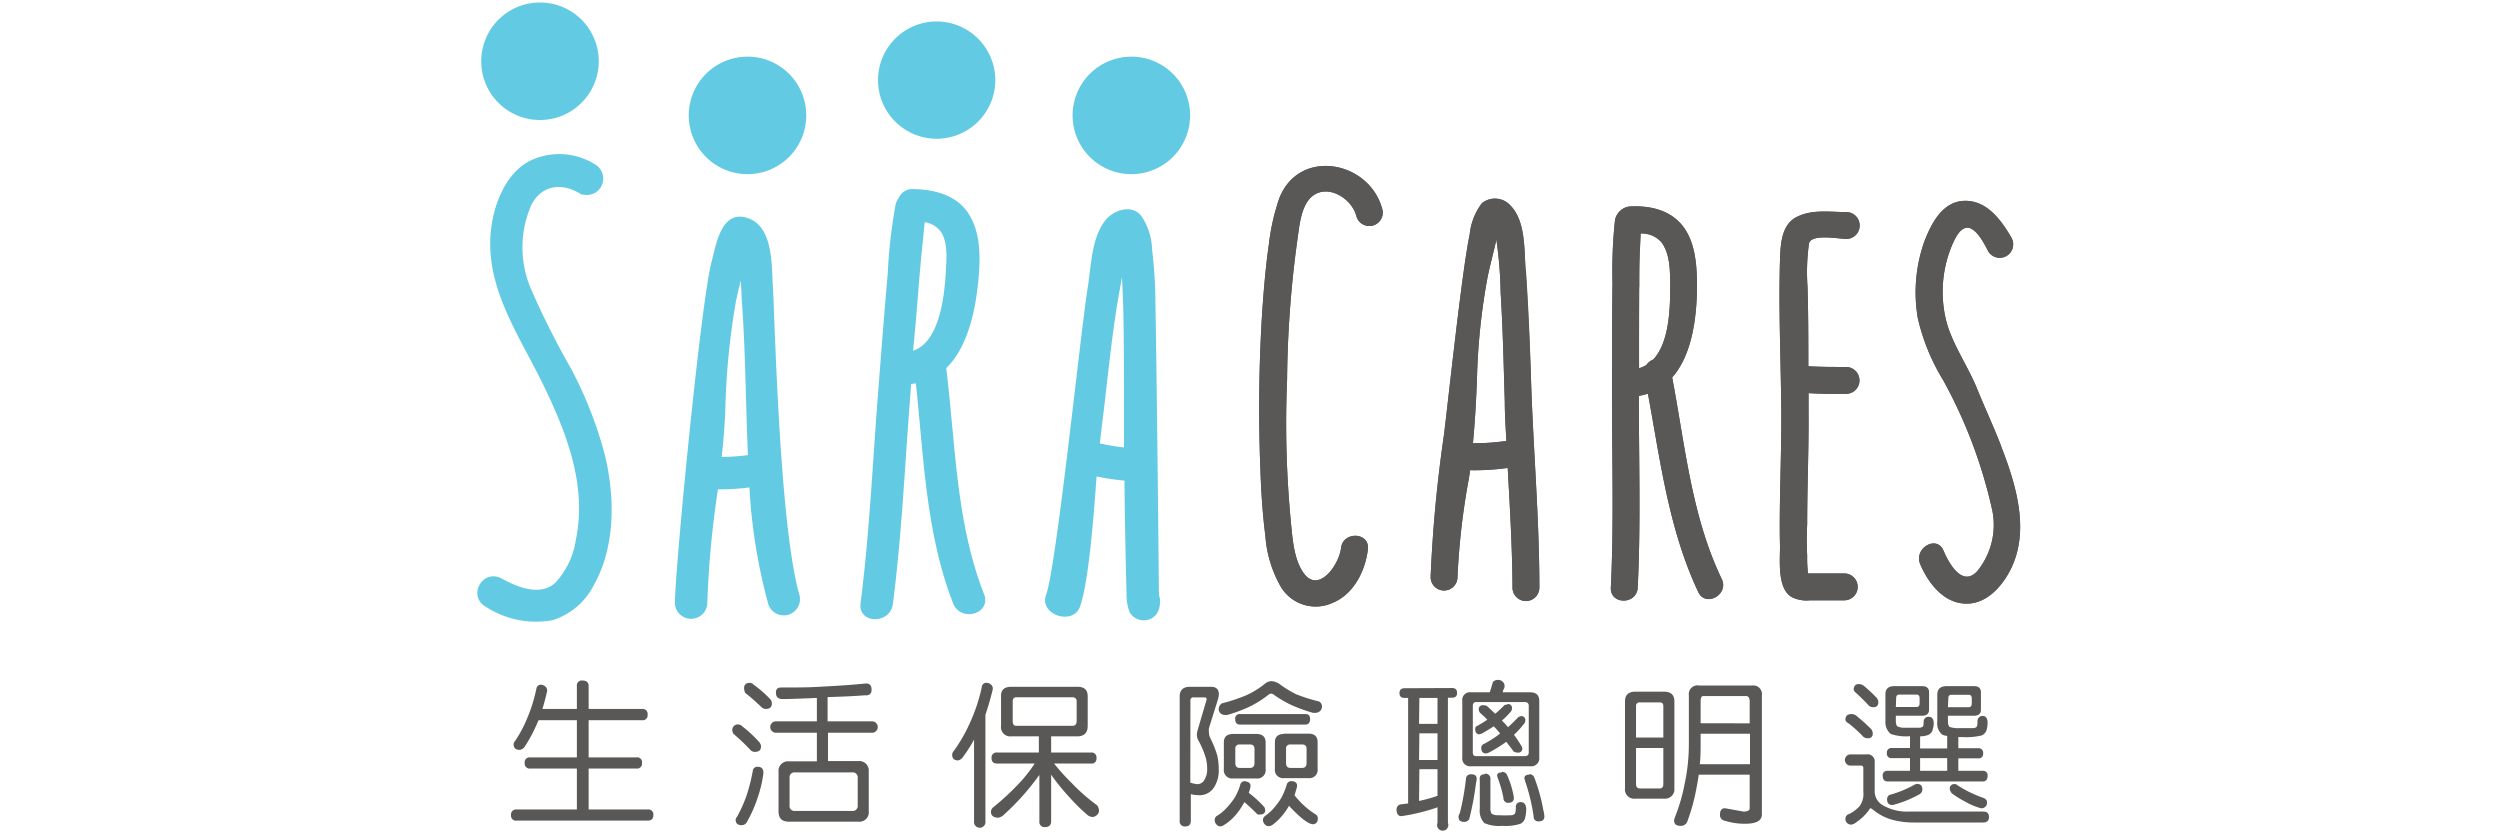 <svg id="Platinum" xmlns="http://www.w3.org/2000/svg" viewBox="0 0 240 80"><defs><style>.cls-1{fill:#595857;}.cls-2{fill:#62cae3;}.cls-3{fill:none;stroke:#62cae3;stroke-miterlimit:10;stroke-width:0.5px;}</style></defs><title>saracares</title><g id="SARAcares"><path class="cls-1" d="M160.53,36.23c1.91-2.15,2.36-5.78,2.38-8.62,0-1.95-.1-4.23-1.32-5.85s-3.25-2.06-5.22-1.93a1.63,1.63,0,0,0-1.33,1.3,45.86,45.86,0,0,0-.24,6c-.05,3.61-.05,7.21-.05,10.82,0,6.14.19,12.32-.11,18.46-.08,1.67,2.5,1.66,2.58,0,.3-6,.11-12.12.11-18.17V38a5.54,5.54,0,0,0,.87-.21c1.2,6.48,2,13.05,4.84,19.06.72,1.5,3,.19,2.23-1.3-2.89-6-3.5-12.79-4.74-19.29m-3.16-8.66c0-1.26,0-2.52.07-3.78l.06-1.39h0a2.51,2.51,0,0,1,2,.84c.83,1.11.82,2.73.84,4,0,1.94,0,5.56-1.64,7.27a1.44,1.44,0,0,0-.65.52,2.76,2.76,0,0,1-.7.31c0-2.6,0-5.19,0-7.79"/><path class="cls-1" d="M160.53,36.23c1.91-2.15,2.36-5.78,2.38-8.62,0-1.95-.1-4.23-1.32-5.85s-3.25-2.06-5.22-1.93a1.63,1.63,0,0,0-1.33,1.3,45.86,45.86,0,0,0-.24,6c-.05,3.61-.05,7.21-.05,10.82,0,6.14.19,12.32-.11,18.46-.08,1.67,2.5,1.66,2.58,0,.3-6,.11-12.12.11-18.17V38a5.54,5.54,0,0,0,.87-.21c1.2,6.48,2,13.05,4.84,19.06.72,1.5,3,.19,2.23-1.3C162.38,49.48,161.77,42.73,160.53,36.23Zm-3.16-8.66c0-1.26,0-2.52.07-3.78l.06-1.39h0a2.51,2.51,0,0,1,2,.84c.83,1.11.82,2.73.84,4,0,1.94,0,5.56-1.64,7.27a1.44,1.44,0,0,0-.65.52,2.76,2.76,0,0,1-.7.31C157.34,32.76,157.35,30.17,157.37,27.57Z"/><path class="cls-1" d="M192.11,42.82c-.72-1.86-1.56-3.66-2.31-5.5-.86-2.13-2.21-4-2.89-6.24a11.56,11.56,0,0,1,.55-7.69c.25-.54.7-1.51,1.4-1.53.88,0,1.7,1.66,2,2.25a1.29,1.29,0,0,0,2.23-1.3c-.95-1.66-2.35-3.57-4.47-3.53s-3.17,2.12-3.83,3.76a14.64,14.64,0,0,0-.69,7.45,19.82,19.82,0,0,0,2.44,6A46.65,46.65,0,0,1,191.26,49a7,7,0,0,1-1.46,5.85c-1.45,1.55-2.73-.83-3.23-2-.65-1.53-2.87-.21-2.23,1.31s1.91,3.38,3.81,3.73,3.39-.88,4.37-2.36c2.59-3.9,1.12-8.7-.41-12.66"/><path class="cls-1" d="M192.11,42.82c-.72-1.86-1.56-3.66-2.31-5.5-.86-2.13-2.21-4-2.89-6.24a11.56,11.56,0,0,1,.55-7.69c.25-.54.7-1.51,1.4-1.53.88,0,1.7,1.66,2,2.25a1.29,1.29,0,0,0,2.23-1.3c-.95-1.66-2.35-3.57-4.47-3.53s-3.17,2.12-3.83,3.76a14.64,14.64,0,0,0-.69,7.45,19.82,19.82,0,0,0,2.44,6A46.65,46.65,0,0,1,191.26,49a7,7,0,0,1-1.46,5.85c-1.45,1.55-2.73-.83-3.23-2-.65-1.53-2.87-.21-2.23,1.31s1.91,3.38,3.81,3.73,3.39-.88,4.37-2.36C195.11,51.58,193.64,46.78,192.11,42.82Z"/><path class="cls-1" d="M146.46,25.91c-.14-1.92,0-4.66-1.42-6.14a2,2,0,0,0-2.78-.26,5.94,5.94,0,0,0-1.17,3c-.73,3.44-2,15.42-2.47,19.25a132.2,132.2,0,0,0-1.28,13.64,1.29,1.29,0,0,0,2.58,0A68.13,68.13,0,0,1,141,46c.05-.28.09-.57.13-.86a23,23,0,0,0,3.61-.22c.21,3.83.44,7.66.46,11.49a1.29,1.29,0,0,0,2.58,0c0-6.76-.61-13.53-.81-20.28-.1-3.41-.25-6.8-.48-10.2M141.4,42.55c.2-2.06.31-4.12.39-6.19a61.41,61.41,0,0,1,1-9.66c.24-1.24.6-2.46.86-3.7a39.38,39.38,0,0,1,.41,5.08c.22,3.51.29,7,.4,10.54,0,1.24.09,2.47.15,3.71a21.25,21.25,0,0,1-3.18.22"/><path class="cls-1" d="M146.46,25.91c-.14-1.92,0-4.66-1.42-6.14a2,2,0,0,0-2.78-.26,5.94,5.94,0,0,0-1.17,3c-.73,3.44-2,15.42-2.47,19.25a132.2,132.2,0,0,0-1.28,13.64,1.29,1.29,0,0,0,2.58,0A68.13,68.13,0,0,1,141,46c.05-.28.09-.57.13-.86a23,23,0,0,0,3.61-.22c.21,3.83.44,7.66.46,11.49a1.29,1.29,0,0,0,2.58,0c0-6.76-.61-13.53-.81-20.28C146.84,32.7,146.69,29.31,146.46,25.91Zm-3.24-5.1M141.4,42.55c.2-2.06.31-4.12.39-6.19a61.41,61.41,0,0,1,1-9.66c.24-1.24.6-2.46.86-3.7a39.38,39.38,0,0,1,.41,5.08c.22,3.51.29,7,.4,10.54,0,1.24.09,2.47.15,3.71A21.25,21.25,0,0,1,141.4,42.55Z"/><path class="cls-1" d="M125.72,19.08c1.52-1.64,4.07-.09,4.5,1.7a1.29,1.29,0,0,0,2.51-.57c-1.13-4.76-8-6.1-9.92-1.17a21,21,0,0,0-1,4.43c-.31,2.16-.49,4.34-.64,6.52A147,147,0,0,0,121,45.13c.07,2.12.21,4.25.48,6.36A11.38,11.38,0,0,0,123,56.4a3.9,3.9,0,0,0,5,1.44c2-.84,3.08-3.1,3.32-5.11.19-1.65-2.39-1.76-2.58-.12s-2.21,4.48-3.65,2.32c-.87-1.29-1-3.16-1.15-4.66a99.19,99.19,0,0,1-.38-13.79,104,104,0,0,1,1-13.54c.18-1.19.33-2.93,1.18-3.86"/><path class="cls-1" d="M125.72,19.08c1.52-1.64,4.07-.09,4.5,1.7a1.29,1.29,0,0,0,2.51-.57c-1.13-4.76-8-6.1-9.92-1.17a21,21,0,0,0-1,4.43c-.31,2.16-.49,4.34-.64,6.52A147,147,0,0,0,121,45.13c.07,2.12.21,4.25.48,6.36A11.38,11.38,0,0,0,123,56.4a3.9,3.9,0,0,0,5,1.44c2-.84,3.08-3.1,3.32-5.11.19-1.65-2.39-1.76-2.58-.12s-2.21,4.48-3.65,2.32c-.87-1.29-1-3.16-1.15-4.66a99.19,99.19,0,0,1-.38-13.79,104,104,0,0,1,1-13.54C124.72,21.75,124.87,20,125.72,19.08Z"/><path class="cls-1" d="M177.24,22.94a1.29,1.29,0,0,0,0-2.58c-1.64,0-3.32-.3-4.83.51s-1.49,2.93-1.54,4.41c-.12,4.56.08,9.15.13,13.72s-.22,9-.12,13.5c0,1.31-.27,4.06,1.15,4.83a3.2,3.2,0,0,0,1.75.3c1.09,0,2.19,0,3.27,0a1.29,1.29,0,0,0,0-2.58l-2.67,0-.81,0a12.17,12.17,0,0,1-.08-1.69c-.05-1-.05-2,0-3.06,0-3.6.16-7.2.13-10.8,0-.59,0-1.17,0-1.76,1.2.08,2.4.08,3.6.07a1.29,1.29,0,0,0,0-2.58c-1.21,0-2.41,0-3.62-.07,0-2.56,0-5.11-.08-7.66a20,20,0,0,1,.14-4.1c.2-1,2.88-.47,3.63-.46m-4,32.11c-.1,0-.07,0,0,0"/><path class="cls-1" d="M177.24,22.94a1.29,1.29,0,0,0,0-2.58c-1.64,0-3.32-.3-4.83.51s-1.49,2.93-1.54,4.41c-.12,4.56.08,9.15.13,13.72s-.22,9-.12,13.5c0,1.31-.27,4.06,1.15,4.83a3.2,3.2,0,0,0,1.75.3c1.09,0,2.19,0,3.27,0a1.29,1.29,0,0,0,0-2.58l-2.67,0-.81,0a12.17,12.17,0,0,1-.08-1.69c-.05-1-.05-2,0-3.06,0-3.6.16-7.2.13-10.8,0-.59,0-1.17,0-1.76,1.2.08,2.4.08,3.6.07a1.29,1.29,0,0,0,0-2.58c-1.21,0-2.41,0-3.62-.07,0-2.56,0-5.11-.08-7.66a20,20,0,0,1,.14-4.1C173.81,22.41,176.49,22.93,177.24,22.94Zm-4,32.11"/><path class="cls-2" d="M51.83,11.27a5.39,5.39,0,1,0-5.38-5.39,5.38,5.38,0,0,0,5.38,5.39"/><path class="cls-3" d="M51.83,11.27a5.39,5.39,0,1,0-5.38-5.39A5.38,5.38,0,0,0,51.83,11.27Z"/><path class="cls-2" d="M71.76,5.69a5.39,5.39,0,1,0,5.39,5.38,5.38,5.38,0,0,0-5.39-5.38"/><path class="cls-3" d="M71.76,5.69a5.39,5.39,0,1,0,5.39,5.38A5.38,5.38,0,0,0,71.76,5.69Z"/><path class="cls-2" d="M89.92,2.31A5.38,5.38,0,1,0,95.3,7.69a5.39,5.39,0,0,0-5.38-5.38"/><path class="cls-3" d="M89.92,2.31A5.38,5.38,0,1,0,95.3,7.69,5.39,5.39,0,0,0,89.92,2.31Z"/><path class="cls-2" d="M108.63,5.69A5.39,5.39,0,1,0,114,11.07a5.38,5.38,0,0,0-5.39-5.38"/><path class="cls-3" d="M108.63,5.69A5.39,5.39,0,1,0,114,11.07,5.38,5.38,0,0,0,108.63,5.69Z"/><path class="cls-2" d="M90.59,35.37a.68.68,0,0,0,0-.14c2.15-2,2.87-5.78,3.11-8.63.17-2,.18-4.21-.92-5.94s-3.19-2.23-5.13-2.26a1.16,1.16,0,0,0-1.16.75,1.24,1.24,0,0,0-.27.55,50.35,50.35,0,0,0-.75,6.59c-.34,3.89-.64,7.78-.94,11.66-.52,6.67-.82,13.4-1.67,20-.21,1.67,2.41,1.65,2.61,0,.84-6.53,1.14-13.16,1.65-19.73l.12-1.59a5.27,5.27,0,0,0,.9-.13c.79,7.18.95,14.52,3.59,21.33.6,1.55,3.12.88,2.51-.69-2.7-7-2.73-14.48-3.63-21.8M88,26.76c.12-1.4.25-2.8.4-4.19.07-.7.09-1.06.16-1.51a2.61,2.61,0,0,1,2,1.09c.73,1.15.55,2.83.48,4.11-.15,2.45-.68,7.17-3.67,7.74.19-2.42.38-4.83.59-7.24"/><path class="cls-3" d="M90.59,35.37a.68.68,0,0,0,0-.14c2.15-2,2.87-5.78,3.11-8.63.17-2,.18-4.21-.92-5.94s-3.19-2.23-5.13-2.26a1.16,1.16,0,0,0-1.16.75,1.24,1.24,0,0,0-.27.55,50.35,50.35,0,0,0-.75,6.59c-.34,3.89-.64,7.78-.94,11.66-.52,6.67-.82,13.4-1.67,20-.21,1.67,2.41,1.65,2.61,0,.84-6.53,1.14-13.16,1.65-19.73l.12-1.59a5.27,5.27,0,0,0,.9-.13c.79,7.18.95,14.52,3.59,21.33.6,1.55,3.12.88,2.51-.69C91.52,50.2,91.49,42.69,90.59,35.37ZM88,26.76c.12-1.4.25-2.8.4-4.19.07-.7.09-1.06.16-1.51a2.61,2.61,0,0,1,2,1.09c.73,1.15.55,2.83.48,4.11-.15,2.45-.68,7.17-3.67,7.74C87.62,31.58,87.81,29.17,88,26.76Z"/><path class="cls-2" d="M111,56.67c0-1-.22-22.78-.33-27.46,0-1.75-.11-3.5-.32-5.24a5.75,5.75,0,0,0-1-3.11c-.8-1-2.35-.39-3,.4C105,22.9,105,25.67,104.66,27.7c-.66,4.07-3,26.83-4,29.49-.6,1.57,2.19,2.51,2.77,1,1-2.74,1.49-11.42,1.62-12.76a21,21,0,0,0,3.15.48c0,2.47.15,9.79.2,11a4.52,4.52,0,0,0,.27,1.75,1.28,1.28,0,0,0,1.12.64h0a1.26,1.26,0,0,0,1.12-.64,1.81,1.81,0,0,0,.2-.79,1.18,1.18,0,0,0-.09-.64l0-.48m-5.69-13.9c.12-1.09.25-2.19.39-3.29.48-4,.85-7.95,1.58-11.87.18-1,.31-2,.52-3,.36,3.75.33,8.18.35,12.15l0,6.47a20.47,20.47,0,0,1-2.87-.48m3.2,15a1.1,1.1,0,0,1,.16-.53h0a1.37,1.37,0,0,0-.17.54"/><path class="cls-3" d="M111,56.67c0-1-.22-22.78-.33-27.46,0-1.75-.11-3.5-.32-5.24a5.75,5.75,0,0,0-1-3.11c-.8-1-2.35-.39-3,.4C105,22.9,105,25.67,104.66,27.7c-.66,4.07-3,26.83-4,29.49-.6,1.57,2.19,2.51,2.77,1,1-2.74,1.49-11.42,1.62-12.76a21,21,0,0,0,3.15.48c0,2.47.15,9.79.2,11a4.52,4.52,0,0,0,.27,1.75,1.28,1.28,0,0,0,1.12.64h0a1.26,1.26,0,0,0,1.12-.64,1.81,1.81,0,0,0,.2-.79,1.18,1.18,0,0,0-.09-.64Zm-5.69-13.9c.12-1.09.25-2.19.39-3.29.48-4,.85-7.95,1.58-11.87.18-1,.31-2,.52-3,.36,3.75.33,8.18.35,12.15l0,6.47A20.47,20.47,0,0,1,105.35,42.77Zm3.2,15a1.1,1.1,0,0,1,.16-.53h0A1.37,1.37,0,0,0,108.55,57.79Z"/><path class="cls-2" d="M73.94,27.35c-.11-1.76,0-5-1.83-6C69.5,20,69,23.51,68.56,25.17c-1,3.66-3.5,29.27-3.52,32.79a1.31,1.31,0,0,0,2.61,0,92.29,92.29,0,0,1,1.06-11.24,21.21,21.21,0,0,0,3.47-.21A53.28,53.28,0,0,0,74,57.94a1.31,1.31,0,0,0,2.52-.7c-1.93-6.66-2.37-26.78-2.56-29.89M69,44.12c.18-1.56.31-3.12.38-4.69a69.82,69.82,0,0,1,1-10.41c.23-1.22.58-2.42.84-3.64.18,1.26.18,2.57.27,3.81.24,3.5.32,7,.42,10.52q.06,2.1.15,4.2a21.86,21.86,0,0,1-3,.21"/><path class="cls-3" d="M73.94,27.35c-.11-1.76,0-5-1.83-6C69.5,20,69,23.51,68.56,25.17c-1,3.66-3.5,29.27-3.52,32.79a1.31,1.31,0,0,0,2.61,0,92.29,92.29,0,0,1,1.06-11.24,21.21,21.21,0,0,0,3.47-.21A53.28,53.28,0,0,0,74,57.94a1.31,1.31,0,0,0,2.52-.7C74.57,50.58,74.13,30.46,73.94,27.35ZM69,44.12c.18-1.56.31-3.12.38-4.69a69.82,69.82,0,0,1,1-10.41c.23-1.22.58-2.42.84-3.64.18,1.26.18,2.57.27,3.81.24,3.5.32,7,.42,10.52q.06,2.1.15,4.2A21.86,21.86,0,0,1,69,44.12Z"/><path class="cls-2" d="M57,16a6.2,6.2,0,0,0-5.86-.41c-2,.92-3.1,3.23-3.55,5.27-1.31,5.95,2.29,10.84,4.75,15.89,2.3,4.73,4.3,9.84,3.18,15.17a8,8,0,0,1-2,4.17c-1.55,1.48-3.87.55-5.46-.32s-2.79,1.44-1.31,2.25A8.55,8.55,0,0,0,53,59.29a6.42,6.42,0,0,0,3.78-3.23c2.06-3.62,2-8.34,1.06-12.26a38.43,38.43,0,0,0-3.26-8.33,79.16,79.16,0,0,1-3.89-7.76,10.38,10.38,0,0,1,.08-8.11c1-2,3-2.39,4.91-1.31A1.31,1.31,0,0,0,57,16"/><path class="cls-3" d="M57,16a6.2,6.2,0,0,0-5.86-.41c-2,.92-3.1,3.23-3.55,5.27-1.31,5.95,2.29,10.84,4.75,15.89,2.3,4.73,4.3,9.84,3.18,15.17a8,8,0,0,1-2,4.17c-1.55,1.48-3.87.55-5.46-.32s-2.79,1.44-1.31,2.25A8.55,8.55,0,0,0,53,59.29a6.42,6.42,0,0,0,3.78-3.23c2.06-3.62,2-8.34,1.06-12.26a38.43,38.43,0,0,0-3.26-8.33,79.16,79.16,0,0,1-3.89-7.76,10.38,10.38,0,0,1,.08-8.11c1-2,3-2.39,4.91-1.31A1.31,1.31,0,0,0,57,16Z"/><path class="cls-1" d="M51.93,65.73a.6.6,0,0,1,.39.15.49.49,0,0,1,.21.39,1.24,1.24,0,0,1-.06.31c-.12.53-.25,1-.4,1.48h3.31V65.87a.47.47,0,0,1,.53-.54q.6,0,.6.54v2.19h5.12a.48.48,0,0,1,.54.55.47.47,0,0,1-.54.53H56.51v3.57H61.1a.46.46,0,0,1,.53.53.47.47,0,0,1-.53.54H56.51v3.93h5.66a.48.48,0,0,1,.55.54c0,.36-.18.53-.55.53H49.6a.47.47,0,0,1-.54-.53.48.48,0,0,1,.54-.54h5.78V73.78H50.91a.48.48,0,0,1-.54-.54.47.47,0,0,1,.54-.53h4.47V69.14H51.7l-.18.41a13.86,13.86,0,0,1-1.21,2.22.76.76,0,0,1-.4.22q-.6,0-.6-.54a.42.42,0,0,1,.12-.29A12.21,12.21,0,0,0,50.59,69a15,15,0,0,0,.91-2.92A.42.42,0,0,1,51.93,65.73Z"/><path class="cls-1" d="M70.9,69.55a.57.57,0,0,1,.37.19,11.92,11.92,0,0,1,1.65,1.54.75.75,0,0,1,.14.37c0,.36-.2.53-.6.53a.6.6,0,0,1-.37-.13,18,18,0,0,0-1.67-1.59.85.85,0,0,1-.12-.32A.53.53,0,0,1,70.9,69.55Zm1.84,4.06c.37,0,.55.2.55.6a11.65,11.65,0,0,1-.55,2.35,12.18,12.18,0,0,1-1,2.28.59.59,0,0,1-.52.38q-.6,0-.6-.54a.58.58,0,0,1,.12-.25,12.57,12.57,0,0,0,.93-2.06A17.55,17.55,0,0,0,72.27,74,.43.43,0,0,1,72.74,73.61ZM72,65.55a.56.56,0,0,1,.35.18A11.14,11.14,0,0,1,74,67.18a.72.72,0,0,1,.1.34c0,.36-.19.54-.59.54a.68.68,0,0,1-.34-.11c-.52-.49-1.06-1-1.63-1.43a1.19,1.19,0,0,1-.1-.37C71.39,65.75,71.61,65.55,72,65.55Zm11.13.06q.54,0,.54.6t-.66.54c-.9.07-2.09.13-3.56.17v2.33h4.34a.55.55,0,0,1,0,1.09H79.49v2.72H82.4a.92.92,0,0,1,1,1v3.82a.9.9,0,0,1-1,1H75.74c-.69,0-1-.33-1-1V74.09a.91.91,0,0,1,1-1h2.68V70.34h-4a.55.55,0,0,1,0-1.09h4V67c-1.56.07-2.65.11-3.28.11-.43,0-.65-.2-.65-.6S74.67,66,75,66c1.42,0,2.74,0,4-.09C80.47,65.84,81.87,65.74,83.17,65.61ZM81.8,77.85a.48.48,0,0,0,.54-.54V74.69a.48.48,0,0,0-.54-.54H76.33a.47.47,0,0,0-.53.54v2.62a.47.47,0,0,0,.53.54Z"/><path class="cls-1" d="M94.71,65.55a.64.64,0,0,1,.39.14.52.52,0,0,1,.21.4,1.1,1.1,0,0,1-.06.31c-.2.81-.42,1.55-.65,2.22V78.84a.55.55,0,1,1-1.09,0V71a13.56,13.56,0,0,1-1.08,1.69A.77.77,0,0,1,92,73c-.4,0-.59-.18-.59-.54a.47.47,0,0,1,.1-.3,14.53,14.53,0,0,0,1.55-2.65,16.67,16.67,0,0,0,1.19-3.54A.43.43,0,0,1,94.71,65.55Zm2.39.38h6.32c.7,0,1,.31,1,.94v2.82c0,.67-.35,1-1,1h-2.51v1.55h3.82a.47.47,0,0,1,.53.54.46.46,0,0,1-.53.52h-3.54a21.55,21.55,0,0,0,1.7,1.88,18.45,18.45,0,0,0,2.43,2.13.86.86,0,0,1,.18.6.68.68,0,0,1-.61.52.85.85,0,0,1-.48-.18,17.38,17.38,0,0,1-1.65-1.61,20.7,20.7,0,0,1-1.85-2.27v4.47c0,.37-.2.56-.59.56a.49.49,0,0,1-.54-.56V74.39a23.75,23.75,0,0,1-3.38,3.8,1.07,1.07,0,0,1-.55.31c-.48,0-.72-.2-.72-.59a.62.62,0,0,1,.18-.38,24.52,24.52,0,0,0,2.82-2.65,14.27,14.27,0,0,0,1.2-1.58h-3.6c-.36,0-.54-.17-.54-.52a.48.48,0,0,1,.54-.54h4V70.69H97.1a.89.89,0,0,1-1-1V66.87C96.07,66.24,96.41,65.93,97.1,65.93Zm5.84,3.75c.28,0,.42-.16.42-.47V67.35a.37.37,0,0,0-.42-.41H97.56c-.23,0-.34.14-.34.41v1.86c0,.31.11.47.34.47Z"/><path class="cls-1" d="M114.58,65.93h1.66c.51,0,.77.24.77.71a2,2,0,0,1-.1.54l-.85,2.72a2,2,0,0,0,0,.44,1.22,1.22,0,0,0,.12.5,9.53,9.53,0,0,1,.69,1.73A6.59,6.59,0,0,1,117,73.9a3,3,0,0,1-.43,1.65,1.64,1.64,0,0,1-1.47.79,3.47,3.47,0,0,1-.78-.1v2.54c0,.37-.18.56-.53.56a.49.49,0,0,1-.54-.56V66.87c0-.63.34-.94,1-.94Zm-.31,9.2a3.18,3.18,0,0,0,.66.15.76.76,0,0,0,.7-.43,1.89,1.89,0,0,0,.26-1,4.43,4.43,0,0,0-.11-1A8.43,8.43,0,0,0,115,71a1.19,1.19,0,0,1-.1-.49A2.23,2.23,0,0,1,115,70l.84-2.86c0-.13-.08-.19-.25-.19h-1a.27.27,0,0,0-.31.31Zm5.32-.1a.55.55,0,0,1,.31.1.37.37,0,0,1,.15.33,1,1,0,0,1-.06.29,2,2,0,0,1-.1.32l0,.05a10.09,10.09,0,0,1,1.49,1.37.71.71,0,0,1,.08.28q0,.42-.48.42a.79.79,0,0,1-.25,0c-.41-.41-.83-.81-1.27-1.19a2,2,0,0,1-.12.21,6.21,6.21,0,0,1-.85,1.18,4.64,4.64,0,0,1-1,.82.59.59,0,0,1-.34.12.5.5,0,0,1-.39-.2.6.6,0,0,1-.15-.4.5.5,0,0,1,.16-.37,4.38,4.38,0,0,0,.91-.72,7.79,7.79,0,0,0,.81-1,5.71,5.71,0,0,0,.56-1.24A.45.45,0,0,1,119.59,75Zm2.49-9.64a1.61,1.61,0,0,1,.88.37,10.08,10.08,0,0,0,1.5.9,16.57,16.57,0,0,0,2.16.68.53.53,0,0,1,.29.43.61.61,0,0,1-.6.66,1.7,1.7,0,0,1-.28,0,17,17,0,0,1-2-.72,11.18,11.18,0,0,1-1.72-1,.45.45,0,0,0-.28-.12.36.36,0,0,0-.2.06,9.78,9.78,0,0,1-2,1.25,14.36,14.36,0,0,1-2,.73.76.76,0,0,1-.27,0A.56.56,0,0,1,117,68a.65.65,0,0,1,.31-.48,16.53,16.53,0,0,0,2.32-.77,8.13,8.13,0,0,0,1.81-1.12A1,1,0,0,1,122.08,65.39Zm-3.68,5.07h2.19c.6,0,.91.27.91.81v2.56a.8.8,0,0,1-.91.9H118.4a.8.8,0,0,1-.91-.9V71.27C117.49,70.73,117.79,70.46,118.4,70.46Zm6.91-1.91c.31,0,.46.16.46.48s-.15.53-.46.53h-6.26c-.31,0-.47-.17-.47-.53a.42.42,0,0,1,.47-.48ZM120,73.72c.29,0,.43-.16.43-.47V71.88c0-.27-.14-.41-.43-.41h-1a.37.37,0,0,0-.41.41v1.37c0,.31.14.47.41.47ZM124.06,75a.55.55,0,0,1,.31.1.37.37,0,0,1,.15.33,1,1,0,0,1-.06.29c-.06.22-.12.43-.19.62a8.37,8.37,0,0,0,1,1.07,7.47,7.47,0,0,0,1,.75.45.45,0,0,1,.24.43c0,.34-.18.52-.46.54a1.19,1.19,0,0,1-.44-.14,4.66,4.66,0,0,1-.86-.64,10,10,0,0,1-1-1,6.19,6.19,0,0,1-.7,1,5.15,5.15,0,0,1-.9.84.65.65,0,0,1-.37.12.49.49,0,0,1-.37-.18.64.64,0,0,1-.17-.42.48.48,0,0,1,.2-.37,4.8,4.8,0,0,0,.82-.73,7.7,7.7,0,0,0,.74-1,6.57,6.57,0,0,0,.52-1.27A.45.45,0,0,1,124.06,75Zm-.79-4.57h2.34c.59,0,.88.27.88.81v2.56a.79.79,0,0,1-.88.9h-2.34a.79.79,0,0,1-.88-.9V71.27C122.39,70.73,122.68,70.46,123.27,70.46ZM125,73.72c.29,0,.43-.16.43-.47V71.88c0-.27-.14-.41-.43-.41h-1.13a.37.37,0,0,0-.41.41v1.37c0,.31.14.47.41.47Z"/><path class="cls-1" d="M139.39,66.05c.32,0,.49.15.49.47s-.17.46-.49.46H139V79A.54.54,0,1,1,138,79v-1.5a13.77,13.77,0,0,1-1.42.43,16.61,16.61,0,0,1-2.05.42c-.3,0-.45-.22-.46-.6a.48.48,0,0,1,.4-.53l.71-.09V67h-.34c-.33,0-.49-.15-.49-.46s.16-.47.49-.47Zm-3.16,3.44H138V67h-1.74Zm0,3.47H138V70.4h-1.74Zm0,3.93A14,14,0,0,0,138,76.4V73.84h-1.74Zm5-2.56c.36,0,.53.14.53.42a1.55,1.55,0,0,1-.06.4,28.29,28.29,0,0,1-.65,3.47.52.52,0,0,1-.48.28c-.37,0-.55-.15-.55-.47a.59.59,0,0,1,.12-.35,24.9,24.9,0,0,0,.6-3.39A.45.45,0,0,1,141.19,74.33Zm2.6-9.06a.65.65,0,0,1,.43.17.57.57,0,0,1,.18.43.52.52,0,0,1-.12.34,1.82,1.82,0,0,1-.07.25h2.64c.59,0,.88.28.88.84v5.41a.77.77,0,0,1-.88.85h-5.67a.75.75,0,0,1-.84-.85V67.3a.74.74,0,0,1,.84-.84H143a.31.31,0,0,0,.06-.13c.09-.27.17-.55.25-.84A.61.61,0,0,1,143.79,65.27Zm2.55,7.32c.25,0,.38-.12.38-.35V67.77a.34.34,0,0,0-.38-.37h-4.68c-.2,0-.31.13-.31.37v4.47c0,.23.11.35.31.35Zm-1.65-5a.37.37,0,0,1,.42.42.51.51,0,0,1-.17.37,6.65,6.65,0,0,1-.8.79l0,0c.2.2.4.41.59.64.34-.3.65-.61.94-.92a.73.73,0,0,1,.3-.14.37.37,0,0,1,.42.42.51.51,0,0,1-.17.37,7.55,7.55,0,0,1-.92,1,10.78,10.78,0,0,1,.67,1,.58.58,0,0,1,.13.28.38.38,0,0,1-.43.43.73.73,0,0,1-.41-.12l-.7-.92a11.93,11.93,0,0,1-1.6,1,.94.94,0,0,1-.33.12c-.32,0-.47-.18-.47-.55a.4.4,0,0,1,.25-.36,10,10,0,0,0,1.56-1c-.17-.22-.34-.41-.49-.57l-.13-.12c-.34.23-.71.45-1.1.67a.81.81,0,0,1-.27.09c-.27,0-.4-.18-.4-.54a.3.3,0,0,1,.23-.28c.33-.19.64-.38.93-.58-.2-.21-.41-.41-.64-.61a.52.52,0,0,1-.18-.37c0-.27.14-.41.43-.41a1.28,1.28,0,0,1,.34.06c.29.26.56.52.81.76a9.91,9.91,0,0,0,.88-.82A.58.58,0,0,1,144.69,67.64Zm-2.18,6.69a.47.47,0,0,1,.53.54v2.62a1.23,1.23,0,0,0,.11.67,1.05,1.05,0,0,0,.65.15,11.71,11.71,0,0,0,1.26,0,.47.47,0,0,0,.3-.12c.08-.06.12-.27.12-.65a.44.44,0,0,1,.46-.49c.34,0,.52.24.54.65a3.55,3.55,0,0,1-.08.73.9.9,0,0,1-.47.7,4.54,4.54,0,0,1-1.76.2,3.46,3.46,0,0,1-1.72-.27,1.73,1.73,0,0,1-.43-1.36V74.87C142,74.51,142.18,74.33,142.51,74.33Zm1.66-.18a.5.5,0,0,1,.46.28,8.47,8.47,0,0,1,.6,1.85,3,3,0,0,1,.06.37c0,.31-.18.47-.53.47a.44.44,0,0,1-.47-.47,11.21,11.21,0,0,0-.55-1.92l-.05-.18C143.69,74.29,143.85,74.15,144.17,74.15Zm2.62.22a.49.49,0,0,1,.46.32,17,17,0,0,1,.87,3.13,2.83,2.83,0,0,1,.1.61c0,.32-.18.47-.55.47a.43.43,0,0,1-.48-.47,18.66,18.66,0,0,0-.8-3.34l-.08-.28C146.31,74.52,146.47,74.37,146.79,74.37Z"/><path class="cls-1" d="M157,66.4h2.74c.68,0,1,.32,1,.94v8.33a.9.9,0,0,1-1,1H157a.89.89,0,0,1-1-1V67.34C156,66.72,156.32,66.4,157,66.4Zm.06,4.4h2.62v-3c0-.25-.11-.37-.34-.37h-1.91a.33.33,0,0,0-.37.37Zm2.28,4.89c.23,0,.34-.14.34-.42V71.81h-2.62v3.46c0,.28.13.42.37.42Zm3.74-1.32q-.09.64-.21,1.23a18.06,18.06,0,0,1-.86,3.18.65.65,0,0,1-.7.5q-.6,0-.6-.54a2.21,2.21,0,0,1,.1-.33,16.91,16.91,0,0,0,.91-3.14,18.19,18.19,0,0,0,.41-4V66.75a.84.84,0,0,1,1-.94h5.07a.83.83,0,0,1,.94.94V78.19c0,.59-.53.89-1.6.89a6.38,6.38,0,0,1-2-.3.54.54,0,0,1-.42-.59q0-.6.48-.6l1.77.32c.4,0,.6-.11.6-.32V74.37Zm.18-3.93v.82c0,.74,0,1.44-.08,2.1H168V70.44Zm4.71-1V67.35c0-.35-.12-.53-.35-.53h-4.12c-.16,0-.24.18-.24.53v2.08Z"/><path class="cls-1" d="M177.64,72.42h1.55a.68.68,0,0,1,.78.76V76a1.53,1.53,0,0,0,.76,1.29,4.59,4.59,0,0,0,2.54.62h7.12c.37,0,.55.17.55.52s-.18.53-.55.53h-6.65a7.7,7.7,0,0,1-2.25-.31,4.91,4.91,0,0,1-1.68-.92l-.21-.14s-.1,0-.16.15a4.65,4.65,0,0,1-1.19,1.16,1.11,1.11,0,0,1-.5.26.54.54,0,0,1-.59-.54.47.47,0,0,1,.37-.48,3.39,3.39,0,0,0,1-.76,2,2,0,0,0,.35-1.38V73.72c0-.15-.08-.22-.23-.22h-1a.54.54,0,0,1,0-1.08Zm.11-3.87a.86.86,0,0,1,.38.1,18.06,18.06,0,0,1,1.41,1.25.65.65,0,0,1,.24.5.41.41,0,0,1-.46.47.65.65,0,0,1-.43-.13,13.91,13.91,0,0,0-1.36-1.25c-.25-.14-.37-.28-.37-.4C177.16,68.73,177.36,68.55,177.75,68.55Zm.72-2.88a.84.84,0,0,1,.42.14,13,13,0,0,1,1.2,1.11.68.68,0,0,1,.23.48c0,.33-.16.49-.46.49a.66.66,0,0,1-.42-.12c-.36-.39-.76-.79-1.19-1.19-.2-.15-.3-.29-.3-.43C178,65.83,178.12,65.67,178.47,65.67ZM181,69.25V66.64c0-.51.29-.77.85-.77h2.68c.44,0,.66.2.66.59v1.66c0,.39-.22.59-.66.59H182v.43c0,.31.05.51.15.59a1.6,1.6,0,0,0,.79.13c.62,0,1.05,0,1.31,0a.49.49,0,0,0,.31-.09c.07,0,.11-.2.11-.48a.46.46,0,0,1,.49-.48q.45,0,.48.6a2,2,0,0,1-.09.59.74.74,0,0,1-.48.57,2.47,2.47,0,0,1-.74.12v1.16h2.6V70.65a1.48,1.48,0,0,1-.48-.13,1.36,1.36,0,0,1-.47-1.21V66.7c0-.56.3-.83.91-.83h2.62c.44,0,.66.2.66.59v1.66c0,.39-.22.59-.66.59H187v.49c0,.31.06.51.18.59a2.5,2.5,0,0,0,.94.11c.61,0,1,0,1.29,0a.47.47,0,0,0,.33-.11c.07-.06.1-.25.1-.57a.48.48,0,0,1,.5-.49c.29,0,.45.22.47.6a2.73,2.73,0,0,1-.07.64.85.85,0,0,1-.49.63,6.25,6.25,0,0,1-1.82.16H188v1.07h1.9a.43.43,0,0,1,.48.49.42.42,0,0,1-.48.48H188V74h2.34a.42.42,0,0,1,.47.47c0,.36-.16.55-.47.55h-9.12c-.32,0-.48-.19-.48-.55a.42.42,0,0,1,.48-.47h2.14V72.78h-1.74a.42.42,0,0,1-.48-.48.43.43,0,0,1,.48-.49h1.74V70.68h-.06a4.61,4.61,0,0,1-1.79-.22A1.46,1.46,0,0,1,181,69.25Zm3,6c.37,0,.55.18.55.53a.55.55,0,0,1-.23.44,10.34,10.34,0,0,1-2.4,1,.81.81,0,0,1-.24.06c-.35,0-.52-.18-.52-.54a.47.47,0,0,1,.24-.43,10.27,10.27,0,0,0,2.32-.94A.58.58,0,0,1,184,75.27Zm-2-7.38h2c.19,0,.28-.12.28-.37v-.46c0-.24-.09-.36-.28-.36h-1.69c-.18,0-.28.12-.28.36ZM184.33,74h2.6V72.78h-2.6ZM187,67.89h2c.19,0,.29-.12.29-.37v-.46c0-.24-.1-.36-.29-.36h-1.68c-.19,0-.28.12-.28.36Zm.65,7.38a.44.44,0,0,1,.29.13,11.4,11.4,0,0,0,2.44,1.19c.25.09.37.23.37.41a.52.52,0,0,1-.59.59,6.4,6.4,0,0,1-1.46-.61,10.06,10.06,0,0,1-1.3-.8.78.78,0,0,1-.22-.43A.42.42,0,0,1,187.6,75.27Z"/></g></svg>